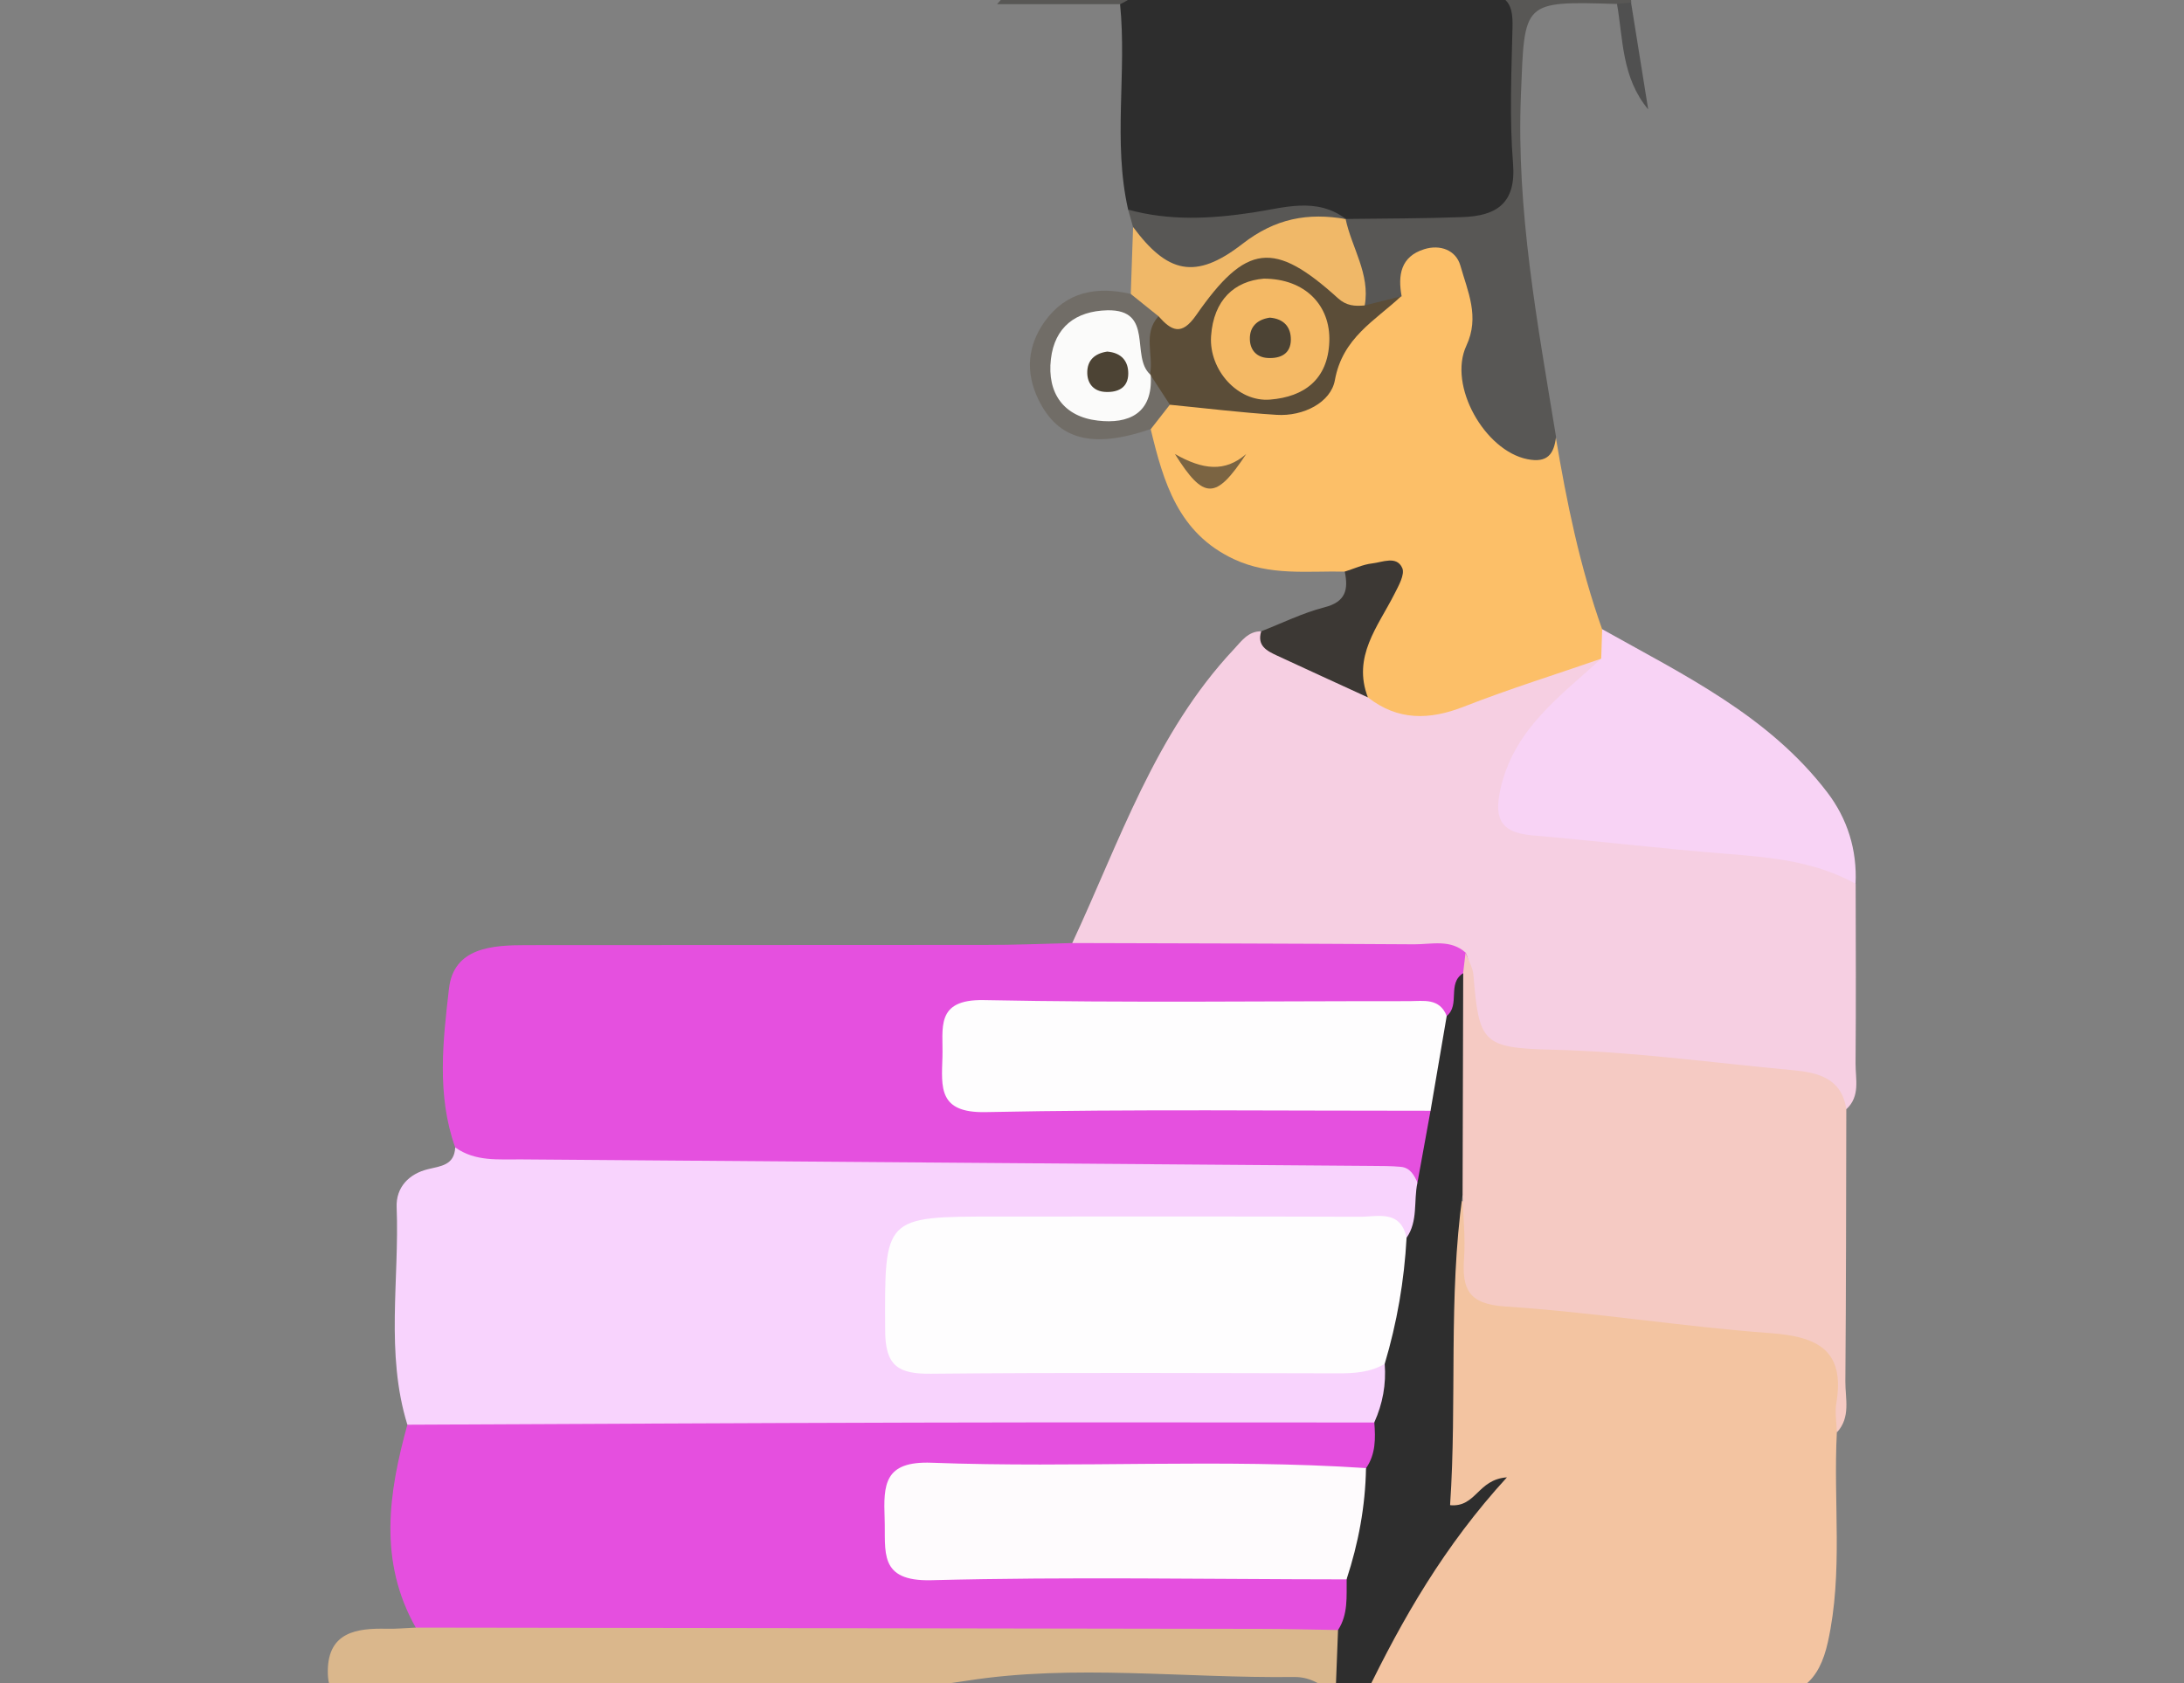 <?xml version="1.0" encoding="utf-8"?>
<!-- Generator: Adobe Illustrator 25.0.1, SVG Export Plug-In . SVG Version: 6.00 Build 0)  -->
<svg version="1.1" id="Layer_1" xmlns="http://www.w3.org/2000/svg" xmlns:xlink="http://www.w3.org/1999/xlink" x="0px" y="0px"
	 viewBox="0 0 207.8 160.18" style="enable-background:new 0 0 207.8 160.18;" xml:space="preserve">
<rect x="0" y="0" width="207.8" height="160.18" fill="#808080" stroke="none"/>
<style type="text/css">
	.st0{fill:#F8D3FD;}
	.st1{fill:#F6CFE2;}
	.st2{fill:#E550DF;}
	.st3{fill:#F3C4A1;}
	.st4{fill:#E54FDF;}
	.st5{fill:#F5CAC3;}
	.st6{fill:#FCBF68;}
	.st7{fill:#2D2D2D;}
	.st8{fill:#DAB78C;}
	.st9{fill:#F8D3F5;}
	.st10{fill:#2E2E2E;}
	.st11{fill:#585755;}
	.st12{fill:#F0B868;}
	.st13{fill:#3C3834;}
	.st14{fill:#716D67;}
	.st15{fill:#505050;}
	.st16{fill:#FEFDFE;}
	.st17{fill:#FEFBFD;}
	.st18{fill:#5B4D38;}
	.st19{fill:#7B6442;}
	.st20{fill:#FBFBFA;}
	.st21{fill:#F4B965;}
	.st22{fill:#4C4334;}
</style>
<path class="st0" d="M38.76,135.59c-2.1-6.81-0.75-13.79-1.02-20.69c-0.08-1.9,1.17-3.19,2.99-3.63c1.25-0.3,2.49-0.39,2.58-2.05
	c1.29-0.71,2.71-0.57,4.09-0.55c1.86,0.02,3.72,0.08,5.58,0.03c25.27-0.65,50.5,1.45,75.76,0.99c2.54-0.05,5.44-0.43,6.83,2.7
	c0.34,2.12,0.82,4.28-1.68,5.54c-14.72-1.46-29.48-0.38-44.22-0.65c-2.73-0.05-3.77,1.3-3.95,3.98c-0.49,7.26,0.09,8.01,7.49,7.99
	c11.65-0.02,23.3,0.1,34.95-0.07c1.24-0.02,2.49-0.13,3.68,0.39c1.65,2.54,0.93,4.63-1.25,6.43c-2.19,1.04-4.55,0.86-6.87,0.86
	c-25.93,0.02-51.86,0.03-77.79-0.01C43.49,136.84,40.93,137.26,38.76,135.59z"/>
<path class="st1" d="M176.56,84.11c0.01,5.7,0.04,11.4-0.01,17.09c-0.01,1.48,0.47,3.12-0.87,4.36c-7.67-4.23-16.31-2.9-24.49-4.21
	c-1.36-0.22-2.79-0.04-4.18-0.19c-6.46-0.67-6.92-1.09-8.16-7.51c-0.15-0.8-0.54-1.43-1.21-1.89c-9.51-1.34-19.06-0.25-28.57-0.62
	c-2.41-0.1-4.98,0.46-7.05-1.39c4.51-9.66,7.87-19.96,15.38-27.96c0.71-0.76,1.35-1.72,2.6-1.71c3.54,2.03,7.25,3.75,10.94,5.5
	c3.32,1.96,6.46,0.93,9.8-0.19c3.81-1.28,7.35-4.13,11.8-2.66c0.18,1.45-0.83,2.25-1.74,3.08c-0.92,0.83-1.91,1.59-2.72,2.53
	c-2.03,2.36-4.67,5.01-3.57,8.1c1.14,3.2,4.97,2.42,7.79,2.64c6.32,0.51,12.65,0.82,18.92,1.84
	C173.39,81.29,175.48,81.86,176.56,84.11z"/>
<path class="st2" d="M102.02,89.75c10.85,0.03,21.69,0.05,32.54,0.12c1.65,0.01,3.44-0.51,4.9,0.8c0.37,0.72,0.31,1.46,0.06,2.2
	c-0.69,1.66,0.74,4.67-2.86,4.5c-5.7-1.21-11.47-0.55-17.2-0.62c-7.92-0.1-15.85-0.05-23.77-0.01c-2.41,0.01-4.32,0.49-4.26,3.56
	c0.05,2.88,1.71,3.73,4.22,3.75c11.19,0.09,22.38,0,33.56,0.05c2.31,0.01,4.68-0.26,6.88,0.8c1.88,2.92,1.72,5.51-1.21,7.67
	c-0.32-0.72-0.7-1.43-1.58-1.52c-0.92-0.09-1.86-0.08-2.79-0.09c-26.97-0.21-53.95-0.41-80.92-0.62c-2.16-0.02-4.36,0.23-6.28-1.14
	c-1.77-4.97-1.17-10.13-0.59-15.12c0.45-3.89,4.08-4.13,7.29-4.13c14.56-0.02,29.12,0,43.67-0.02
	C96.45,89.94,99.23,89.82,102.02,89.75z"/>
<path class="st3" d="M174.77,136.33c-0.35,6.64,0.61,13.32-0.85,19.93c-0.83,3.76-2.67,5.36-6.75,5.27
	c-12.42-0.27-24.85-0.15-37.27-0.19c0.85-6.59,4.55-11.66,8.82-16.41c0.73-0.81,1.35-0.92-0.31-1.45c-1.37-0.44-1.22-2.36-1.24-3.74
	c-0.08-7.29-0.18-14.58,0.08-21.86c0.05-1.35-1.02-4.53,2.69-3.37c0.14,0.28,0.29,0.56,0.35,0.86c1.43,7.92,1.44,7.84,9.48,8.37
	c5.7,0.38,11.4,0.8,17.06,1.59C175.85,126.59,176.1,126.99,174.77,136.33z"/>
<path class="st4" d="M38.76,135.59c16.11-0.07,32.21-0.16,48.32-0.2c14.56-0.04,29.12-0.01,43.68-0.01c1.73,2.14,1.1,3.77-1.08,5.08
	c-12.86,0.2-25.72,0.03-38.58,0.07c-3.12,0.01-5.54,0.4-5.32,4.48c0.2,3.57,2.5,3.79,5.13,3.8c10.23,0.04,20.47-0.02,30.7,0.04
	c2.3,0.01,4.69-0.27,6.73,1.26c1.18,2.19,1.19,4.15-1.14,5.63c-1.92,0.81-3.96,0.7-5.97,0.7c-24.86,0.02-49.72,0.03-74.58-0.01
	c-2.43,0-5.03,0.44-7.08-1.51C35.99,148.6,36.96,142.11,38.76,135.59z"/>
<path class="st5" d="M174.77,136.33c-0.02-0.93-0.2-1.89-0.05-2.79c0.84-4.99-1.72-6.33-6.22-6.66c-8.45-0.62-16.84-1.99-25.28-2.54
	c-3.53-0.23-4.12-1.67-3.92-4.6c0.14-2-0.09-4.03-0.15-6.04c-2.52-4.63-1.08-9.58-0.93-14.36c0.07-2.18,0.4-4.52,0.99-6.72
	c0.08-0.65,0.16-1.3,0.23-1.94c0.26,0.7,0.69,1.39,0.75,2.1c0.53,6.46,0.86,6.96,7.5,7.12c7.68,0.18,15.27,1.25,22.9,1.95
	c2.36,0.22,4.65,0.75,5.08,3.72c-0.02,8.64-0.02,17.27-0.09,25.91C175.57,133.11,176.11,134.89,174.77,136.33z"/>
<path class="st6" d="M152.35,62.69c-4.36,1.51-8.77,2.88-13.06,4.56c-3.29,1.29-6.28,1.35-9.14-0.88c-2.26-2.63-1.2-5.34,0.18-7.74
	c1.79-3.11,0.53-4.02-2.39-4.23c-3.55-0.07-7.11,0.42-10.53-1.18c-5.31-2.48-6.71-7.33-7.92-12.36c-0.11-1.34,0.65-2.16,1.7-2.81
	c2.55-0.67,5.03-0.97,7.69-0.13c3.13,0.99,6.43,0.09,7.33-3.03c1-3.45,3.52-5.18,5.63-7.48c0.53-2.66,1.72-4.8,4.81-4.64
	c3.23,0.16,3.61,2.89,4.25,5.28c0.54,2.02,0.01,3.95-0.32,5.94c-0.83,4.99,2.52,8.3,7.44,7.58c1.04,6.21,2.3,12.37,4.42,18.32
	C153.08,60.84,153.19,61.78,152.35,62.69z"/>
<path class="st7" d="M107.34,19.96c-1.47-6.47-0.11-13.06-0.77-19.56c-0.04-2.14,1.62-1.48,2.66-1.49
	c10.68-0.05,21.35,0.02,32.03-0.07c2.38-0.02,3.29,0.67,3.2,3.16c-0.17,4.94-0.22,9.9,0.01,14.84c0.14,3.2-1.45,4.56-4.21,4.98
	c-3.53,0.54-7.09,0.52-10.64,0.2c-0.57-0.07-1.13-0.18-1.69-0.32c-3.21-0.92-6.38-0.51-9.64-0.04
	C114.56,22.2,110.56,23.24,107.34,19.96z"/>
<path class="st8" d="M39.56,154.9c26.78,0.04,53.55,0.07,80.33,0.12c2.48,0,4.95,0.07,7.43,0.11c1.52,2.13,1.45,4.2-0.24,6.21
	c-1.2-0.86-2.22-1.76-3.98-1.74c-10.37,0.13-20.95-1.24-31.07,0.35c-18.6,2.92-37.16,0.53-55.71,1.4c-1.8,0.08-5.21,1.75-5.13-2.41
	c0.07-3.6,2.74-4,5.6-3.93C37.7,155.03,38.63,154.94,39.56,154.9z"/>
<path class="st9" d="M152.35,62.69c0.03-0.94,0.06-1.87,0.09-2.81c7.75,4.35,15.85,8.23,21.42,15.53c1.91,2.5,2.85,5.47,2.69,8.7
	c-3.73-2.08-7.83-2.5-12-2.83c-6.27-0.49-12.51-1.24-18.78-1.78c-3.22-0.28-3.64-1.84-2.93-4.73
	C144.22,69.24,148.53,66.19,152.35,62.69z"/>
<path class="st10" d="M127.07,161.34c0.08-2.07,0.16-4.14,0.24-6.21c0.97-1.49,0.8-3.17,0.82-4.82c-0.94-3.8-0.01-7.28,1.85-10.59
	c0.92-1.33,0.9-2.83,0.78-4.35c0.8-1.77,1.14-3.63,0.99-5.57c-0.62-4.23-0.17-8.27,2.08-12c1.11-1.59,0.66-3.48,1.03-5.22
	c0.42-2.29,0.83-4.58,1.25-6.87c-1.15-3.29-0.75-6.32,1.54-9.02c1.31-1.05,0.01-3.11,1.57-4.07c-0.02,7.03-0.04,14.05-0.06,21.08
	c-1.37,9.81-0.52,19.67-1.19,29.55c2.5,0.22,2.6-2.45,5.41-2.65c-5.96,6.51-9.96,13.48-13.47,20.75
	C128.96,161.34,128.01,161.34,127.07,161.34z"/>
<path class="st11" d="M128.03,20.84c3.72-0.05,7.43-0.04,11.15-0.18c3.19-0.12,5.09-1.29,4.78-5.1c-0.35-4.31-0.15-8.66-0.05-12.99
	c0.05-2.04-0.39-3.17-2.77-3.15c-10.84,0.08-21.68,0.03-32.53,0.09c-0.68,0-1.35,0.58-2.03,0.89c-3.59,0-7.18,0-11.71,0
	c1.78-2.17,3.09-1.75,4.2-1.76c17.55-0.03,35.1-0.05,52.65,0.03c1.22,0.01,3.36-1.15,3.49,1.59c-0.41,0.51-0.85,0.55-1.34,0.12
	c-9.09-0.28-8.8-0.27-9.16,8.64c-0.45,11.04,1.58,21.76,3.34,32.55c-0.19,1.63-0.8,2.52-2.73,2.13c-4.05-0.81-7.57-7-5.8-10.8
	c1.29-2.76,0.12-5.17-0.57-7.62c-0.42-1.48-1.93-2.04-3.45-1.56c-2.23,0.7-2.51,2.47-2.14,4.48c-1.24,0.37-2.27,1.79-3.79,0.73
	C128.63,26.31,126.9,23.84,128.03,20.84z"/>
<path class="st12" d="M128.03,20.84c0.58,2.75,2.35,5.23,1.82,8.23c-1.66,1.54-2.72,0.22-3.94-0.75c-4.48-3.58-6.74-3.34-10.55,1.04
	c-1.5,1.72-2.75,4.18-5.54,1.72c-0.82-0.98-2.12-1.62-2.23-3.11c0.07-2.13,0.14-4.25,0.22-6.38c3.86,2.77,7.57,2.29,11.42-0.22
	c2.74-1.78,5.84-1.35,8.85-0.52L128.03,20.84z"/>
<path class="st13" d="M127.95,54.4c0.87-0.27,1.73-0.68,2.61-0.78c0.98-0.11,2.33-0.76,2.86,0.44c0.27,0.61-0.36,1.71-0.76,2.5
	c-1.57,3.09-4,5.94-2.51,9.81c-2.88-1.32-5.76-2.64-8.63-3.97c-0.99-0.46-1.94-0.94-1.52-2.32c2-0.78,3.95-1.75,6.01-2.28
	C128.06,57.28,128.3,56.1,127.95,54.4z"/>
<path class="st14" d="M107.58,27.97c0.88,0.71,1.77,1.42,2.65,2.13c-0.16,1.77,0.94,3.65-0.45,5.31c-1.96,0.94-1.96-0.82-2.24-1.8
	c-0.62-2.12-1.61-3.55-3.95-2.31c-2.31,1.23-2.81,3.32-1.52,5.53c1.2,2.07,3.05,2.57,5.12,1.1c0.88-0.62,1.39-1.66,2.3-2.3
	c2.12,0,1.84,1.52,1.83,2.87c-0.61,0.78-1.21,1.55-1.82,2.33c-5.54,1.9-8.83,1.05-10.7-2.81c-1.25-2.58-1.05-5.1,0.6-7.42
	C101.44,27.75,104.33,27.23,107.58,27.97z"/>
<path class="st11" d="M128.07,20.85c-3.63-0.63-6.72-0.08-9.87,2.37c-4.48,3.48-7.15,2.76-10.4-1.63c-0.15-0.55-0.3-1.09-0.46-1.64
	c3.95,1.09,7.88,0.88,11.9,0.27C122.16,19.78,125.27,18.72,128.07,20.85z"/>
<path class="st15" d="M153.85,0.37c0.45-0.04,0.89-0.08,1.34-0.12c0.54,3.39,1.09,6.77,1.63,10.16
	C154.29,7.37,154.45,3.78,153.85,0.37z"/>
<path class="st16" d="M133.83,117.8c-0.22,4.08-0.91,8.08-2.08,12c-1.39,0.82-2.92,0.91-4.49,0.9c-12.89-0.02-25.78-0.09-38.67,0.04
	c-3.1,0.03-4.36-0.71-4.37-4.12c-0.05-10.84-0.19-10.84,10.64-10.84c11.49,0,22.99-0.02,34.48,0.02
	C131.04,115.82,133.24,115.07,133.83,117.8z"/>
<path class="st16" d="M137.65,96.69c-0.51,3.01-1.03,6.01-1.54,9.02c-14.12,0.01-28.23-0.16-42.34,0.13
	c-4.5,0.09-4.19-2.34-4.1-5.24c0.09-2.71-0.75-5.51,3.94-5.42c13.49,0.27,26.99,0.09,40.48,0.1
	C135.44,95.28,136.96,94.95,137.65,96.69z"/>
<path class="st17" d="M129.97,139.72c-0.06,3.63-0.72,7.15-1.85,10.59c-13.17-0.01-26.34-0.26-39.5,0.08
	c-5.08,0.13-4.34-2.73-4.45-5.84c-0.12-3.28-0.05-5.51,4.47-5.34C102.41,139.73,116.2,138.8,129.97,139.72z"/>
<path class="st18" d="M111.31,38.52c-0.61-0.93-1.21-1.87-1.82-2.8l-0.07-0.11c0.36-1.83-0.71-3.86,0.81-5.51
	c1.23,1.38,2.18,1.9,3.57-0.09c4.77-6.86,7.42-7.14,13.5-1.63c0.82,0.74,1.61,0.77,2.54,0.69c1.16-0.29,2.32-0.58,3.47-0.87
	c-2.49,2.33-5.57,3.94-6.3,7.98c-0.38,2.12-3,3.47-5.56,3.3C118.07,39.27,114.69,38.85,111.31,38.52z"/>
<path class="st19" d="M118.57,43.21c-2.88,4.37-4.02,4.4-6.78,0C114.44,44.71,116.54,44.97,118.57,43.21z"/>
<path class="st20" d="M109.49,35.73c0.22,3.64-2.13,4.64-5.03,4.3c-3.24-0.37-4.85-2.6-4.47-5.86c0.36-3.05,2.36-4.57,5.37-4.64
	c4.47-0.09,2.2,4.39,4.06,6.09C109.42,35.62,109.49,35.73,109.49,35.73z"/>
<path class="st21" d="M120.24,26.52c3.95,0,6.37,2.56,6.24,5.99c-0.13,3.6-2.39,5.26-5.64,5.52c-3.07,0.25-5.83-2.83-5.61-6.05
	C115.47,28.53,117.47,26.75,120.24,26.52z"/>
<path class="st22" d="M120.82,30.23c1.34,0.11,2.01,0.9,2,2.1c-0.01,1.35-0.99,1.8-2.18,1.74c-1.06-0.05-1.69-0.74-1.72-1.76
	C118.88,31.07,119.65,30.4,120.82,30.23z"/>
<path class="st22" d="M105.35,33.46c1.34,0.11,2.01,0.9,2,2.1c-0.01,1.35-0.99,1.8-2.18,1.74c-1.06-0.05-1.69-0.74-1.72-1.76
	C103.41,34.29,104.17,33.63,105.35,33.46z"/>
</svg>
